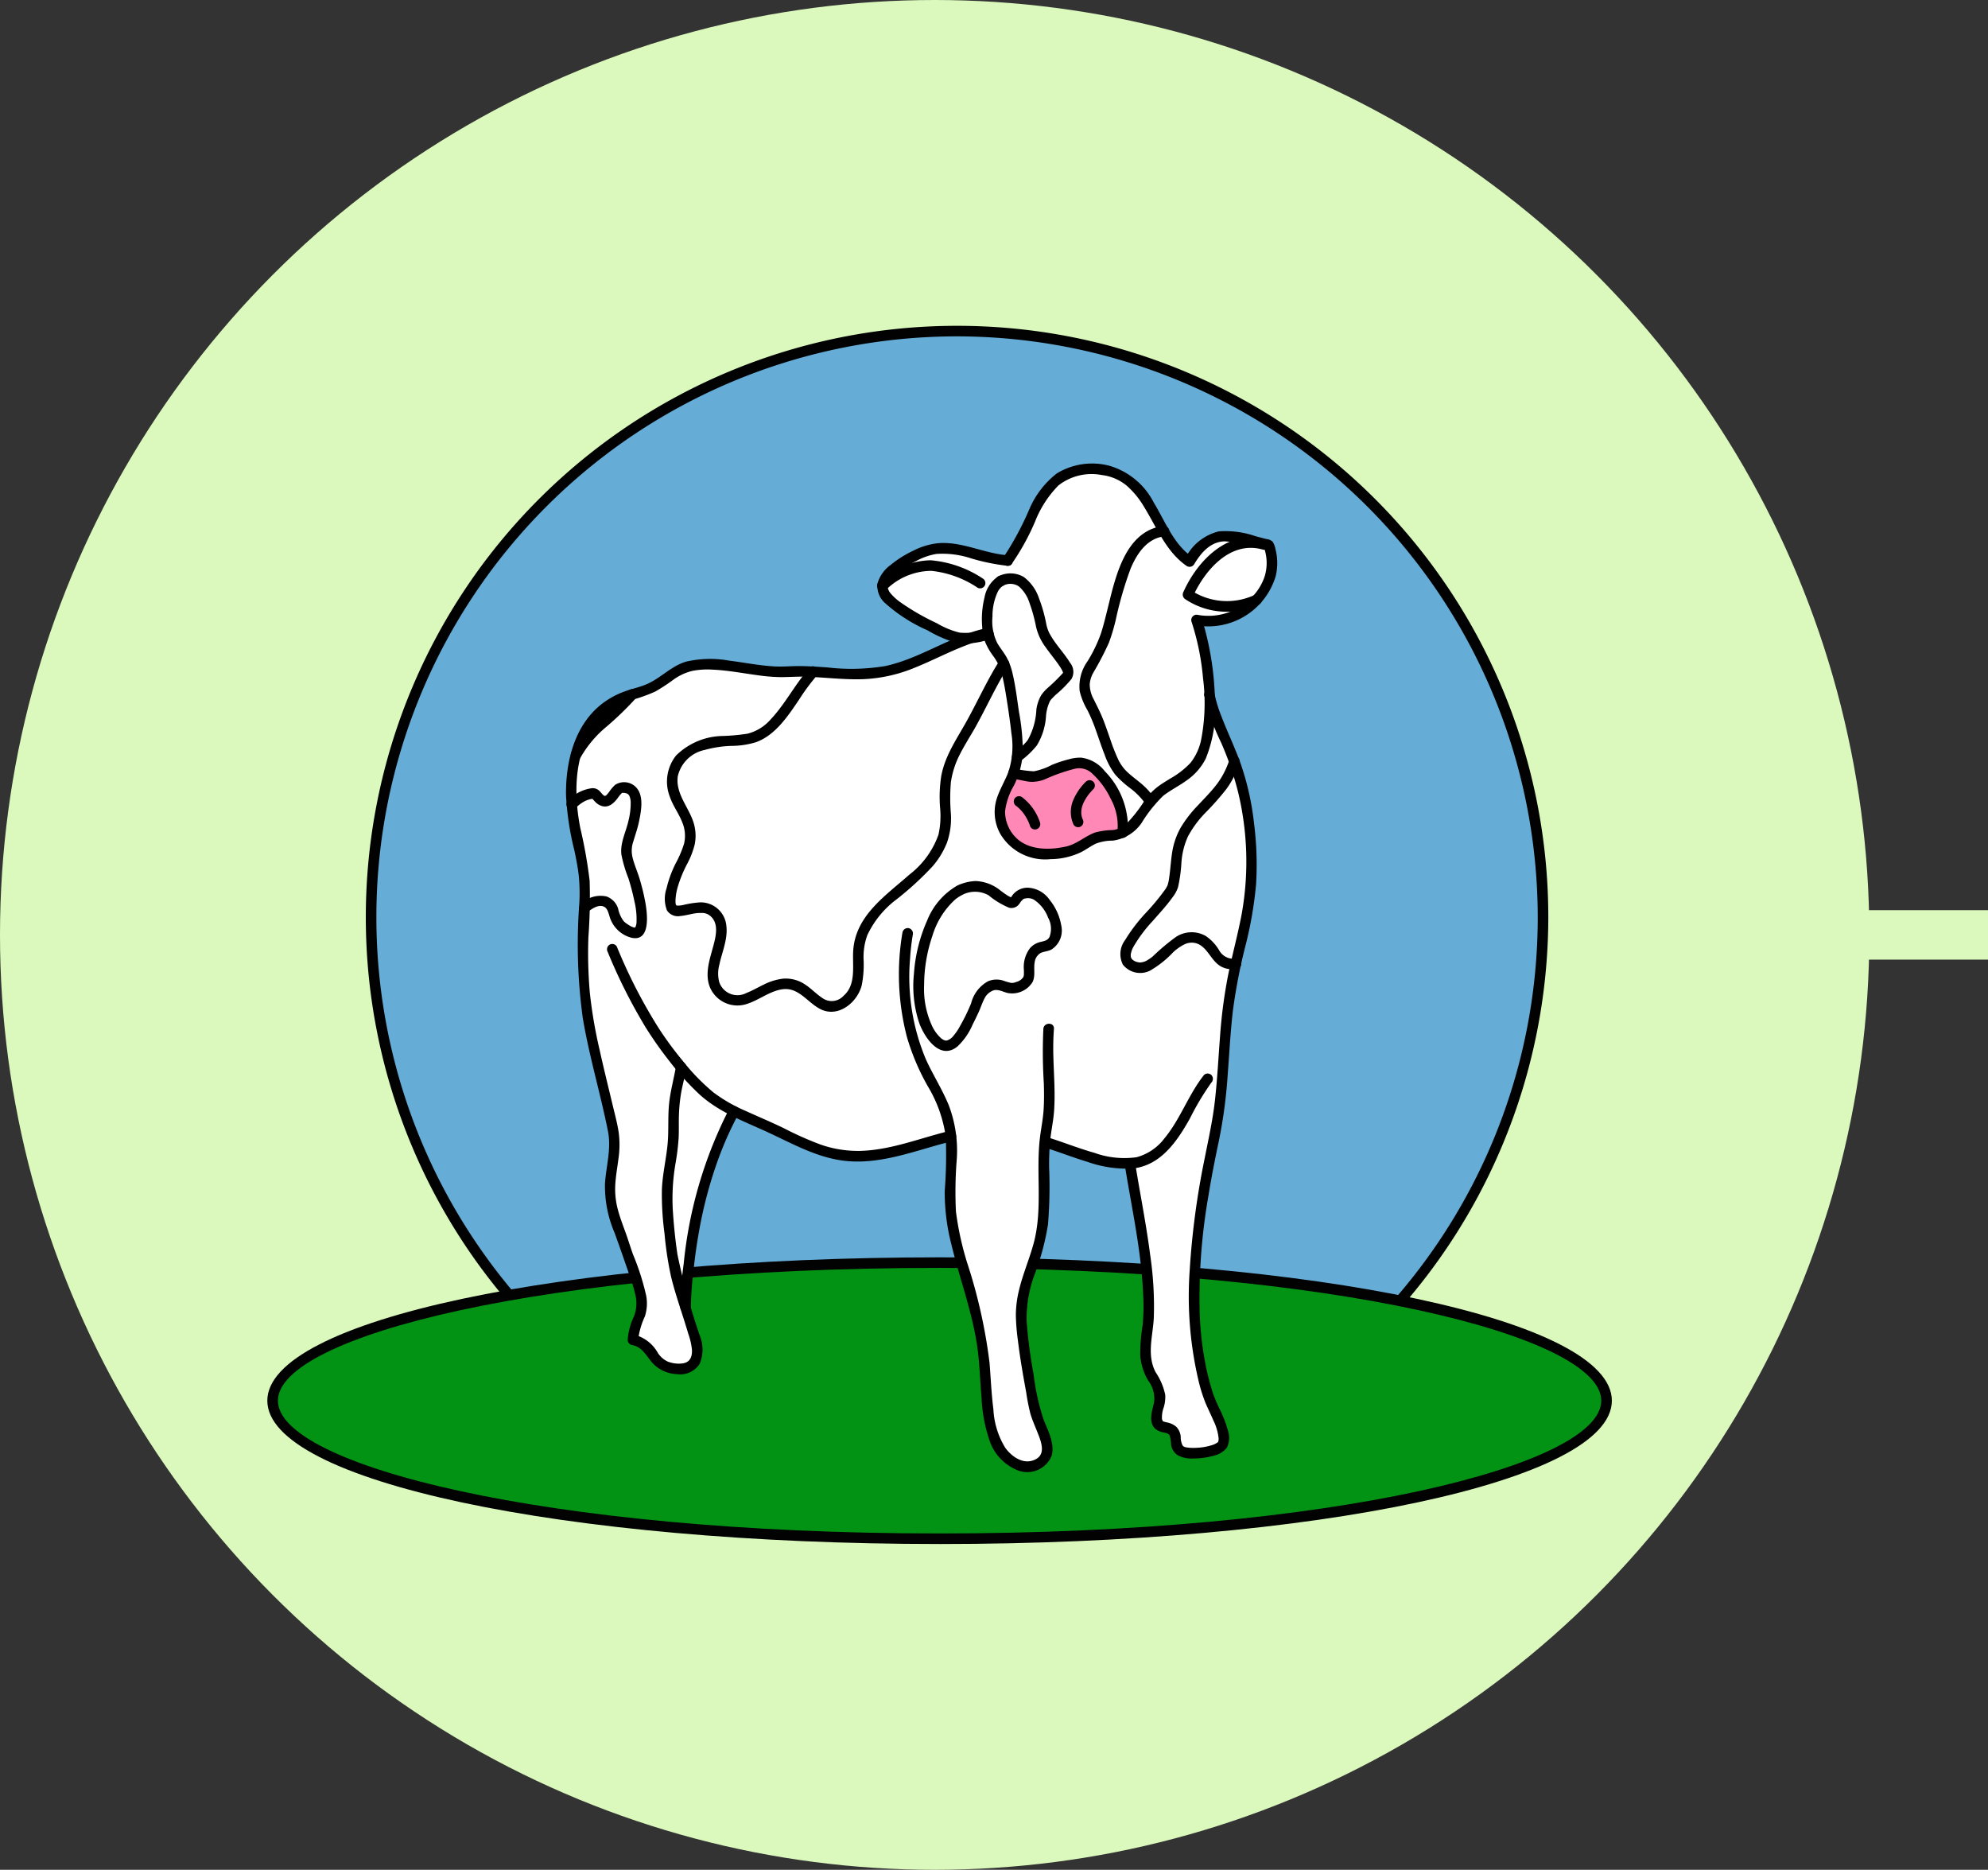 <svg xmlns="http://www.w3.org/2000/svg" xmlns:xlink="http://www.w3.org/1999/xlink" width="201" height="189" viewBox="0 0 201 189">
  <rect x="0" y="0" width="201" height="189" fill="#333333" stroke="none"/>
  <defs>
    <clipPath id="clip-path">
      <rect id="Rectángulo_379404" data-name="Rectángulo 379404" width="135.943" height="123.138" fill="none"/>
    </clipPath>
  </defs>
  <g id="Grupo_1077193" data-name="Grupo 1077193" transform="translate(-703 -2369)">
    <g id="Grupo_1077118" data-name="Grupo 1077118" transform="translate(0 91)">
      <rect id="Rectángulo_379368" data-name="Rectángulo 379368" width="16" height="5" transform="translate(888 2370)" fill="#dbf9bd"/>
      <g id="Grupo_161158" data-name="Grupo 161158" transform="translate(703 2278)">
        <circle id="Elipse_1142" data-name="Elipse 1142" cx="94.5" cy="94.5" r="94.5" fill="#dbf9bd"/>
      </g>
    </g>
    <g id="Grupo_1077129" data-name="Grupo 1077129" transform="translate(730.028 2401.932)">
      <g id="Grupo_1077065" data-name="Grupo 1077065" clip-path="url(#clip-path)">
        <path id="Trazado_823262" data-name="Trazado 823262" d="M138.129,60.245A59.245,59.245,0,1,1,78.884,1a59.245,59.245,0,0,1,59.245,59.245" transform="translate(-9.151 -0.466)" fill="#65add7"/>
        <path id="Trazado_823263" data-name="Trazado 823263" d="M78.418,119.559A59.779,59.779,0,1,1,138.2,59.779a59.847,59.847,0,0,1-59.779,59.779m0-118.49a58.711,58.711,0,1,0,58.711,58.711A58.778,58.778,0,0,0,78.418,1.068" transform="translate(-8.684)" fill="#020202"/>
        <path id="Trazado_823264" data-name="Trazado 823264" d="M135.874,191.265c0,7.708-30.192,13.956-67.437,13.956S1,198.973,1,191.265s30.193-13.956,67.438-13.956,67.437,6.248,67.437,13.956" transform="translate(-0.466 -82.617)" fill="#039314"/>
        <path id="Trazado_823265" data-name="Trazado 823265" d="M67.971,205.289C29.857,205.289,0,198.924,0,190.8s29.857-14.49,67.971-14.49,67.971,6.365,67.971,14.49-29.857,14.49-67.971,14.49m0-27.912c-40.02,0-66.9,6.94-66.9,13.422s26.883,13.422,66.9,13.422,66.9-6.94,66.9-13.422-26.883-13.422-66.9-13.422" transform="translate(0 -82.151)" fill="#020202"/>
        <path id="Trazado_823266" data-name="Trazado 823266" d="M69.14,117.741l-1.682.333-2.091-1.47L64,114.923l-.409-.409.773-2.136-.045-2.636-1.773-4.09L61.5,101.914l-.449-2.308.727-4.864-1.43-6L58.959,82.2l-.591-5.727.545-5.817-.545-4.114L57.1,60.34l.289-3.526,2.028-4.341,3.454-2.227,2.228-.818,3.673-2.23,2.6-.636,5,.911,5.045.045,5.772.227,3.737-.693,5.944-2.671-3.636-1.545-3.454-2.228-.982-1.685L90.82,36.52l2.227-1,2.409-.4,2.636.541,3.362.727,2.183-4,2.272-3.636,2.818-1.637,2.772.091,2.864,1.454,2.272,3.636,2.091,3.5,1.091.637,1.654-1.9,1.891-.647,3.318.409,1.045.409.461,2.454-1.461,2.954-2.545,1.864-2.364.454-1.409-.045,1.195,4.67.351,4.011,3,7.091,1.15,6.636v3.818l-.332,2.591-1.23,5.454-.706,4.233-.609,9.265-1.091,5.591-1.273,8.317-.525,7.747.979,7.343,1.363,3.546.682,2.182-.273,1.227-3.129.655-1.234-.609L118,124.241l-1.454-.681.045-1.727L117,120.65l-1.319-2.576-.363-1.879.454-4.045-.591-6.545L114,97.312l-2.318-.205-6.318-1.926V97.47l-.227,6.317L103,110.833l-.364,2.272,1.318,7.272.591,3.318,1.114,2.091-.75,1.682-1.409.487-2.182-.577-1.636-2.637-.545-5.408-.454-5.59-1.545-5.318-1.414-4.545-.087-2.682.273-6.954-4.272,1.318-5.181.818H83.82L76,93.029l-2.41-1.008L70,102.515l-1.115,8.363.934,4.091.409,1.681Z" transform="translate(-26.604 -12.633)" fill="#fff"/>
        <path id="Trazado_823267" data-name="Trazado 823267" d="M142.33,84.207l-2.039-.409-1.313,2.83.131,2.624,2.455,2.34,3.635.338,2.684-1.3,1.861-.514,1.545-.084-.174-2.255-2.1-3.752-1.816-1.3Z" transform="translate(-64.757 -38.548)" fill="#ff88b7"/>
        <path id="Trazado_823268" data-name="Trazado 823268" d="M99.091,57.2c-3.6.755-6.649,3.047-10.235,3.832a20.775,20.775,0,0,1-5.88.144c-.955-.066-1.911-.131-2.868-.137-.83,0-1.656.081-2.486.035-1.533-.085-3.045-.391-4.567-.583a10.939,10.939,0,0,0-4.335.092c-1.48.422-2.51,1.589-3.876,2.225-.772.359-1.633.52-2.429.818a8.408,8.408,0,0,0-2.245,1.24c-2.786,2.17-3.675,5.886-3.622,9.265a29.115,29.115,0,0,0,.836,5.51c.181.856.354,1.715.452,2.584a18.111,18.111,0,0,1,.053,2.843,54.923,54.923,0,0,0,.354,11.552c.646,3.857,1.779,7.6,2.545,11.429.35,1.752-.169,3.492-.3,5.237a11.986,11.986,0,0,0,.971,5.047c.53,1.451,1.03,2.918,1.54,4.377a15.507,15.507,0,0,1,.6,2.068,3.589,3.589,0,0,1-.217,2.068,6.627,6.627,0,0,0-.6,2.3.539.539,0,0,0,.392.515c.961.157,1.363.874,1.917,1.586a3.5,3.5,0,0,0,2.673,1.362,2.314,2.314,0,0,0,2.3-1.049,3.738,3.738,0,0,0,.026-2.792,67.056,67.056,0,0,1-2.273-8.23c-.23-1.533-.387-3.106-.481-4.654a20.938,20.938,0,0,1,.288-4.6,23.729,23.729,0,0,0,.31-2.561c.039-.8,0-1.6.033-2.393a16.456,16.456,0,0,1,.211-2.105c.143-.84.388-1.659.523-2.5a.551.551,0,0,0-.373-.657.537.537,0,0,0-.657.373c-.216,1.34-.6,2.629-.717,3.989s-.008,2.709-.148,4.056c-.158,1.507-.511,2.987-.567,4.506a30.017,30.017,0,0,0,.269,4.432,34.768,34.768,0,0,0,.659,4.333c.31,1.284.731,2.553,1.116,3.76.219.685.438,1.369.64,2.059a6.722,6.722,0,0,1,.357,1.581c.029.691-.184,1.233-.89,1.361a3.022,3.022,0,0,1-1.572-.183,2.415,2.415,0,0,1-.97-.843,3.818,3.818,0,0,0-2.4-1.868l.392.515a7.76,7.76,0,0,1,.678-2.355,4.243,4.243,0,0,0,.133-2.113,25.14,25.14,0,0,0-1.331-4.16c-.26-.723-.479-1.459-.741-2.181-.276-.762-.567-1.519-.777-2.3a8.041,8.041,0,0,1-.276-2.543c.05-.892.21-1.772.324-2.657a9.639,9.639,0,0,0,.039-2.523c-.128-.961-.395-1.912-.618-2.854-.445-1.871-.913-3.736-1.327-5.614a47.963,47.963,0,0,1-.993-5.814,46.586,46.586,0,0,1-.142-5.582,54.7,54.7,0,0,0,.127-5.7,47.673,47.673,0,0,0-.946-5.337c-.65-3.338-.66-7.224,1.338-10.142a7.357,7.357,0,0,1,3.864-2.8,15.6,15.6,0,0,0,2.38-.85A18.519,18.519,0,0,0,67.428,62.4a5.4,5.4,0,0,1,1.9-.874,7.963,7.963,0,0,1,2.056-.124c1.533.068,3.046.364,4.565.566a18.249,18.249,0,0,0,2.185.187c.85.01,1.7-.066,2.55-.042,1.958.055,3.911.317,5.873.253a15.259,15.259,0,0,0,5.232-1.154c1.671-.671,3.271-1.509,4.947-2.167a16.448,16.448,0,0,1,2.641-.819c.672-.142.388-1.171-.284-1.03" transform="translate(-26.347 -26.645)"/>
        <path id="Trazado_823269" data-name="Trazado 823269" d="M98.948,135.9c-2.965.719-5.885,1.919-8.966,2.015a11.442,11.442,0,0,1-4.091-.643,33,33,0,0,1-3.669-1.633c-1.285-.625-2.6-1.174-3.9-1.766a15.728,15.728,0,0,1-3.242-1.862,21.229,21.229,0,0,1-3.132-3.226,34.8,34.8,0,0,1-2.388-3.241,52.451,52.451,0,0,1-4.254-8.278.537.537,0,0,0-.731-.192.549.549,0,0,0-.192.731,54.673,54.673,0,0,0,3.82,7.6,37.549,37.549,0,0,0,2.39,3.4,27.2,27.2,0,0,0,3.1,3.431c2.1,1.886,4.725,2.781,7.236,3.964,2.536,1.2,5,2.552,7.851,2.762,3.6.264,7.028-1.2,10.459-2.029.668-.162.385-1.193-.284-1.03" transform="translate(-29.969 -54.517)"/>
        <path id="Trazado_823270" data-name="Trazado 823270" d="M83.147,147.917a43.5,43.5,0,0,0-4.62,15.674,38.721,38.721,0,0,0-.35,4.382.534.534,0,0,0,1.068,0,36.7,36.7,0,0,1,.287-3.8q.2-1.937.546-3.855a43.4,43.4,0,0,1,2.1-7.712,35.048,35.048,0,0,1,1.893-4.147c.325-.605-.6-1.146-.922-.539" transform="translate(-36.427 -68.798)"/>
        <path id="Trazado_823271" data-name="Trazado 823271" d="M119.946,114.38a25.108,25.108,0,0,0,.442,10.625,23.3,23.3,0,0,0,2.1,4.959,13.549,13.549,0,0,1,1.821,5.089,46.1,46.1,0,0,1-.1,5.519,21.119,21.119,0,0,0,.689,5.457c.845,3.5,2.15,6.905,2.631,10.492.217,1.62.252,3.262.4,4.889a15.418,15.418,0,0,0,.9,4.632,4.951,4.951,0,0,0,2.822,2.785,2.66,2.66,0,0,0,3.368-1.5c.339-1.23-.379-2.551-.817-3.661a23.273,23.273,0,0,1-1.007-4.558,50.089,50.089,0,0,1-.7-5.3,12.577,12.577,0,0,1,.834-4.892,24.885,24.885,0,0,0,1.321-4.967,46.891,46.891,0,0,0,.113-5.76,25.554,25.554,0,0,1,.114-2.779c.1-.974.315-1.929.386-2.908.134-1.847-.023-3.695-.07-5.542a27.066,27.066,0,0,1,.058-2.785c.054-.685-1.015-.681-1.068,0a49.717,49.717,0,0,0,.045,5.485c.029.905.036,1.812-.023,2.716-.061.938-.253,1.852-.366,2.783-.438,3.606.322,7.278-.673,10.825-.44,1.568-1.088,3.073-1.459,4.662a10.778,10.778,0,0,0-.307,2.473,21.92,21.92,0,0,0,.206,2.542c.213,1.767.52,3.519.842,5.269a20.592,20.592,0,0,0,.433,2.187c.179.6.436,1.168.665,1.747.342.867.953,2.216-.1,2.8-1.18.654-2.406-.176-3.112-1.132a8.206,8.206,0,0,1-1.205-3.9c-.2-1.565-.265-3.142-.39-4.714a53.384,53.384,0,0,0-2.281-10.152,30.344,30.344,0,0,1-1.117-5.142,41.445,41.445,0,0,1,.093-5.358,12.951,12.951,0,0,0-.8-5.323c-.656-1.619-1.606-3.092-2.328-4.679a21.552,21.552,0,0,1-1.606-10.124,23.856,23.856,0,0,1,.281-2.472.55.55,0,0,0-.373-.657.538.538,0,0,0-.657.373" transform="translate(-55.719 -53.114)"/>
        <path id="Trazado_823272" data-name="Trazado 823272" d="M146.887,149.007c1.452.453,2.867,1.016,4.325,1.452a11.774,11.774,0,0,0,4.586.661c2.819-.318,4.463-2.758,5.742-5.037a27.167,27.167,0,0,1,2.181-3.647.551.551,0,0,0,0-.755.538.538,0,0,0-.756,0c-1.568,1.983-2.384,4.459-4,6.405a5.231,5.231,0,0,1-2.817,1.9,8.942,8.942,0,0,1-4.253-.444c-1.6-.451-3.138-1.073-4.722-1.567-.658-.2-.939.826-.284,1.03" transform="translate(-68.268 -65.944)"/>
        <path id="Trazado_823273" data-name="Trazado 823273" d="M170.376,69.445a22.689,22.689,0,0,0,1.676,4.691,31.009,31.009,0,0,1,1.746,5.091,30.01,30.01,0,0,1,.354,12.273c-.381,2.023-.923,4.011-1.343,6.026a50.662,50.662,0,0,0-.85,6.4c-.167,2.154-.275,4.315-.517,6.463-.221,1.958-.65,3.868-1.031,5.8a80.44,80.44,0,0,0-1.519,11.354,37.248,37.248,0,0,0,.922,11.245,15.258,15.258,0,0,0,.7,2.186c.248.579.53,1.143.775,1.723a5.224,5.224,0,0,1,.528,1.8.934.934,0,0,1-.017.255c-.031.132-.03.117-.064.145a1.946,1.946,0,0,1-.492.26,6.032,6.032,0,0,1-1.813.307,4.4,4.4,0,0,1-.723-.027c-.244-.035-.4-.045-.538-.222a1.893,1.893,0,0,1-.181-.881,1.7,1.7,0,0,0-.448-1,2.057,2.057,0,0,0-.926-.438,2.516,2.516,0,0,1-.416-.117c-.019-.009-.1-.059-.068-.028.079.08-.037-.185-.04-.2a2.922,2.922,0,0,1,.177-1.173,3.643,3.643,0,0,0,.153-1.274,6.441,6.441,0,0,0-.966-2.277c-.92-1.737-.291-3.635-.191-5.481a35.258,35.258,0,0,0-.362-6.36c-.277-2.142-.655-4.267-1.029-6.393-.177-1-.351-2.009-.512-3.015a.539.539,0,0,0-.657-.373.547.547,0,0,0-.373.657c.693,4.334,1.667,8.646,1.855,13.044a20.991,20.991,0,0,1-.047,3.126,18.484,18.484,0,0,0-.246,3.054,5.809,5.809,0,0,0,.806,2.582,2.952,2.952,0,0,1,.582,2.259c-.186.771-.546,1.847.057,2.538a1.594,1.594,0,0,0,.821.419c.24.065.574.084.7.323a3.406,3.406,0,0,1,.158.972,1.568,1.568,0,0,0,.687,1.044,2.965,2.965,0,0,0,1.551.316,7.493,7.493,0,0,0,2-.265,2.32,2.32,0,0,0,1.4-.835,2.268,2.268,0,0,0,.11-1.7,11.652,11.652,0,0,0-.783-2.075,16.945,16.945,0,0,1-.7-1.611,24.793,24.793,0,0,1-.713-2.642,32.815,32.815,0,0,1-.669-5.713,60.076,60.076,0,0,1,.907-11.821c.3-1.849.663-3.688,1.053-5.52a49.318,49.318,0,0,0,.866-6.459c.171-2.2.279-4.407.533-6.6a56.5,56.5,0,0,1,1.236-6.437,39.607,39.607,0,0,0,1.108-6.331,33.173,33.173,0,0,0-.211-6.258,27.578,27.578,0,0,0-1.426-6.2c-.244-.66-.6-1.509-.915-2.251-.342-.8-.687-1.6-.995-2.42a13.093,13.093,0,0,1-.666-2.232c-.124-.675-1.154-.389-1.03.284" transform="translate(-75.636 -32.046)"/>
        <path id="Trazado_823274" data-name="Trazado 823274" d="M138.343,36.152a23.647,23.647,0,0,0,2.323-4.229,10.9,10.9,0,0,1,2.347-3.623,5.436,5.436,0,0,1,4.383-1.057,4.848,4.848,0,0,1,2.526,1.077,8.777,8.777,0,0,1,1.756,2.145c1.293,2.088,2.227,4.554,4.332,5.986a.54.54,0,0,0,.731-.192c.715-1.2,1.673-2.278,3.086-2.313a17.116,17.116,0,0,1,4.3.882l-.373-.373a4.626,4.626,0,0,1,.117,3.025,5.425,5.425,0,0,1-1.537,2.341,6.023,6.023,0,0,1-5.213,1.56.539.539,0,0,0-.657.657,25.463,25.463,0,0,1,1.176,5.774,19.61,19.61,0,0,1-.168,6.055,5.546,5.546,0,0,1-1.119,2.488,8.614,8.614,0,0,1-2.035,1.571c-.427.267-.865.527-1.268.83a6.573,6.573,0,0,0-1.264,1.3,14.592,14.592,0,0,1-1.921,2.469,2.513,2.513,0,0,1-1.361.605,7.264,7.264,0,0,0-1.8.253c-1.021.382-1.824,1.163-2.9,1.407-1.623.368-3.677.4-4.982-.8a3.735,3.735,0,0,1-1.2-2.754,6.733,6.733,0,0,1,.9-2.617,8.484,8.484,0,0,0,.89-3.314,21.659,21.659,0,0,0-.384-4.12c-.189-1.269-.336-2.543-.629-3.794a6.366,6.366,0,0,0-.643-1.759c-.281-.488-.643-.924-.927-1.411a4.953,4.953,0,0,1-.48-2.662,5.808,5.808,0,0,1,.518-2.479,1.516,1.516,0,0,1,.6-.671c.6-.331.065-1.253-.539-.922a3.254,3.254,0,0,0-1.385,2.137,9.123,9.123,0,0,0-.236,2.935,5.753,5.753,0,0,0,.26,1.463,6.746,6.746,0,0,0,.892,1.562,5.191,5.191,0,0,1,.8,1.64c.173.65.3,1.312.411,1.975.227,1.377.441,2.77.593,4.157a8.3,8.3,0,0,1-.317,3.933c-.372.958-.933,1.842-1.216,2.835a4.543,4.543,0,0,0,.4,3.376,5.266,5.266,0,0,0,5.1,2.568,7.209,7.209,0,0,0,3.112-.721c.494-.262.947-.595,1.45-.842a4.787,4.787,0,0,1,1.716-.307,4.191,4.191,0,0,0,2.927-1.8,13.953,13.953,0,0,1,2.176-2.731c.771-.6,1.671-1.031,2.457-1.617a5.882,5.882,0,0,0,1.852-2.16,13.616,13.616,0,0,0,.911-6.3,30.112,30.112,0,0,0-.939-6.514c-.116-.444-.247-.883-.4-1.317l-.657.657a7.112,7.112,0,0,0,8.147-4.947,5.567,5.567,0,0,0-.022-2.735,2.147,2.147,0,0,0-.274-.74,1.062,1.062,0,0,0-.645-.281c-.362-.091-.723-.187-1.084-.283a9.291,9.291,0,0,0-3.721-.492,5.133,5.133,0,0,0-3.421,2.788l.731-.192c-1.879-1.278-2.736-3.616-3.879-5.489a7.355,7.355,0,0,0-4.51-3.743,6.867,6.867,0,0,0-5.3.776,9.09,9.09,0,0,0-2.778,3.61,30.063,30.063,0,0,1-2.662,4.932.537.537,0,0,0,.192.731.547.547,0,0,0,.731-.192" transform="translate(-63.031 -12.159)"/>
        <path id="Trazado_823275" data-name="Trazado 823275" d="M128.65,42.344c-2.366-.169-4.6-1.408-7.005-1.218a7.144,7.144,0,0,0-2.521.752,11.009,11.009,0,0,0-2.307,1.449,3.51,3.51,0,0,0-1.323,1.864,2.289,2.289,0,0,0,.809,2.03,16.061,16.061,0,0,0,4.247,2.714,12.586,12.586,0,0,0,2.738,1.215,6.845,6.845,0,0,0,3.556-.329.534.534,0,0,0-.284-1.03,6.062,6.062,0,0,1-2.767.375,8.442,8.442,0,0,1-2.3-.949,23.83,23.83,0,0,1-3.848-2.236,5.363,5.363,0,0,1-.769-.716,1.387,1.387,0,0,1-.338-.589.917.917,0,0,1,.176-.675,3.477,3.477,0,0,1,.673-.759A9.263,9.263,0,0,1,119.4,42.93a6.51,6.51,0,0,1,2.048-.717,9.216,9.216,0,0,1,3.483.44,20.59,20.59,0,0,0,3.72.759c.686.049.683-1.02,0-1.068" transform="translate(-53.799 -19.153)"/>
        <path id="Trazado_823276" data-name="Trazado 823276" d="M180.657,45.817a6.6,6.6,0,0,1-6.547-.453l.191.731c1.218-2.721,3.809-5.782,7.135-4.817a.535.535,0,0,0,.284-1.03c-3.8-1.1-6.916,2.123-8.342,5.308a.557.557,0,0,0,.192.731,7.55,7.55,0,0,0,7.37.561.553.553,0,0,0,.373-.657.537.537,0,0,0-.657-.373" transform="translate(-80.756 -18.65)"/>
        <path id="Trazado_823277" data-name="Trazado 823277" d="M116.356,47.346a6.568,6.568,0,0,1,4.583-1.9,10.332,10.332,0,0,1,4.671,1.712.535.535,0,0,0,.539-.922,11.273,11.273,0,0,0-5.3-1.861,7.716,7.716,0,0,0-5.246,2.217c-.516.456.241,1.209.755.755" transform="translate(-53.784 -20.675)"/>
        <path id="Trazado_823278" data-name="Trazado 823278" d="M138.676,48.087a1.532,1.532,0,0,1,1.564.1,3.679,3.679,0,0,1,1.065,1.662,16,16,0,0,1,.661,2.4,5.533,5.533,0,0,0,.957,2.06c.444.635.948,1.226,1.384,1.868.082.12.161.242.232.369a1.234,1.234,0,0,1,.136.294c.017.05.074.148.017.049.032.056-.032.109.007,0-.023.064.05-.074-.02.029l-.038.058c-.089.13.033-.038-.032.04a19.252,19.252,0,0,1-1.51,1.463,4.05,4.05,0,0,0-.628.724A3.992,3.992,0,0,0,142,60.624a6.915,6.915,0,0,1-.876,3.089,4.433,4.433,0,0,1-.767.773c-.284.237-.831.522-.831.935a.534.534,0,0,0,1.068,0v-.005l-.156.378a8.712,8.712,0,0,0,1.609-1.541,6.418,6.418,0,0,0,.926-2.953,4.227,4.227,0,0,1,.4-1.525,1.2,1.2,0,0,1,.213-.268c.122-.134.252-.26.382-.385a11.63,11.63,0,0,0,1.585-1.593,1.446,1.446,0,0,0-.152-1.64c-.417-.688-.956-1.3-1.426-1.95a8.593,8.593,0,0,1-.671-1.052,3.813,3.813,0,0,1-.323-1.016,14.907,14.907,0,0,0-.72-2.505,4.443,4.443,0,0,0-1.528-2.137,2.675,2.675,0,0,0-2.592-.063.537.537,0,0,0-.192.731.548.548,0,0,0,.731.192" transform="translate(-64.244 -21.835)"/>
        <path id="Trazado_823279" data-name="Trazado 823279" d="M162.283,37.862c-3.948.471-4.911,5.2-5.7,8.378-.206.833-.408,1.669-.671,2.487a14.371,14.371,0,0,1-1.354,2.813,4.385,4.385,0,0,0-.8,3.025,6.971,6.971,0,0,0,.786,1.927,17.042,17.042,0,0,1,.869,2.075c.282.789.539,1.588.847,2.367a7.5,7.5,0,0,0,1.095,2.077,10.257,10.257,0,0,0,1.562,1.407A7.23,7.23,0,0,1,160.444,66c.383.566,1.308.032.922-.539a7.25,7.25,0,0,0-1.272-1.453c-.448-.386-.928-.731-1.368-1.125a4.307,4.307,0,0,1-1.059-1.379,19.2,19.2,0,0,1-.782-1.971c-.246-.7-.481-1.409-.754-2.1s-.614-1.36-.951-2.033a3.194,3.194,0,0,1-.405-1.538,2.885,2.885,0,0,1,.385-1.2,30.054,30.054,0,0,0,1.555-2.991,19.688,19.688,0,0,0,.681-2.26,37.74,37.74,0,0,1,1.508-5.217c.636-1.531,1.674-3.06,3.38-3.263a.551.551,0,0,0,.534-.534.537.537,0,0,0-.534-.534" transform="translate(-71.624 -17.64)"/>
        <path id="Trazado_823280" data-name="Trazado 823280" d="M140.791,83.888c.566.045,1.113.225,1.679.283a3.465,3.465,0,0,0,1.605-.292,17.927,17.927,0,0,1,2.945-1.026,1.9,1.9,0,0,1,1.813.553,8.169,8.169,0,0,1,1.788,2.457,5.738,5.738,0,0,1,.7,3.31.551.551,0,0,0,.373.657.538.538,0,0,0,.657-.373,8.119,8.119,0,0,0-2.307-6.346,3.618,3.618,0,0,0-2.4-1.379,4.339,4.339,0,0,0-1.314.186,12.226,12.226,0,0,0-1.642.545,6.431,6.431,0,0,1-1.826.649,12.542,12.542,0,0,1-2.078-.292c-.685-.054-.682,1.015,0,1.068" transform="translate(-65.363 -38.081)"/>
        <path id="Trazado_823281" data-name="Trazado 823281" d="M153.627,86.176a5.744,5.744,0,0,0-1.311,1.966,3.048,3.048,0,0,0,.079,2.358.538.538,0,0,0,.731.192.547.547,0,0,0,.192-.731,1.683,1.683,0,0,1-.14-.773c0-.02.015-.219.006-.144a2.188,2.188,0,0,1,.043-.227,3.082,3.082,0,0,1,.141-.445l.016-.036c.016-.036.033-.072.051-.108.035-.072.073-.143.112-.212.08-.14.167-.277.26-.409a5.691,5.691,0,0,1,.577-.676.534.534,0,1,0-.755-.755" transform="translate(-70.879 -40.082)"/>
        <path id="Trazado_823282" data-name="Trazado 823282" d="M141.581,90.021l.036.026c-.06-.044.008.007.019.017.044.036.087.072.129.11q.127.113.244.237t.225.257s.08.1.029.035.023.033.027.037c.034.046.067.092.1.139a4.975,4.975,0,0,1,.341.586c.025.05.049.1.072.151a.485.485,0,0,0,.03.068c-.064-.1-.02-.048,0-.009q.064.16.117.324a.534.534,0,1,0,1.03-.284A5.232,5.232,0,0,0,142.12,89.1a.536.536,0,0,0-.731.192.55.55,0,0,0,.192.731" transform="translate(-65.849 -41.48)"/>
        <path id="Trazado_823283" data-name="Trazado 823283" d="M89.885,63.93c-1.462,1.613-2.426,3.6-3.926,5.186A4.578,4.578,0,0,1,83.6,70.569a20.188,20.188,0,0,1-2.489.229,6.867,6.867,0,0,0-4.719,1.974,4.239,4.239,0,0,0-.624,4.189c.315.914.91,1.681,1.254,2.577a3.489,3.489,0,0,1,.176,2.151,11.027,11.027,0,0,1-.849,1.994,11.374,11.374,0,0,0-.924,2.529,3.239,3.239,0,0,0,.05,2.225A1.32,1.32,0,0,0,76.794,89c.555-.049,1.09-.215,1.641-.291a5.514,5.514,0,0,1,.7-.019,1.274,1.274,0,0,1,.673.266c.992.783.587,2.2.285,3.3-.358,1.3-.829,2.758-.224,4.063a3.014,3.014,0,0,0,3.592,1.593c1.267-.371,2.371-1.328,3.679-1.51,1.669-.233,2.545,1.369,3.878,2.021,1.791.877,3.709-.695,4.146-2.429a10.654,10.654,0,0,0,.184-2.632,6.544,6.544,0,0,1,.373-2.414,9.639,9.639,0,0,1,2.939-3.617,31.551,31.551,0,0,0,3.653-3.344,8.368,8.368,0,0,0,1.47-2.412,7.462,7.462,0,0,0,.394-2.924,19.084,19.084,0,0,1,0-3.183,8.958,8.958,0,0,1,.922-2.838c.485-.961,1.077-1.861,1.6-2.8.57-1.029,1.1-2.082,1.637-3.126.52-1,1.056-2,1.661-2.951.368-.583-.555-1.119-.922-.539-1.214,1.917-2.15,3.989-3.242,5.974-1.006,1.828-2.24,3.552-2.628,5.646A13.663,13.663,0,0,0,103.08,78a8.787,8.787,0,0,1-.159,2.778,8.829,8.829,0,0,1-2.954,4.046c-2.386,2.111-5.381,4.1-5.659,7.574-.122,1.538.347,3.512-.978,4.656a1.61,1.61,0,0,1-1.971.342c-.682-.4-1.221-1.007-1.877-1.447a3.524,3.524,0,0,0-2.206-.627,5.753,5.753,0,0,0-2.03.612c-.575.272-1.145.614-1.729.835a1.943,1.943,0,0,1-2.763-1.1,3.424,3.424,0,0,1,.009-1.741c.272-1.28.872-2.589.715-3.923a2.607,2.607,0,0,0-2.66-2.389,9.987,9.987,0,0,0-1.7.265,2.267,2.267,0,0,1-.587.061c-.108,0-.04,0-.034,0-.021,0-.187-.024-.028,0a.243.243,0,0,1-.091-.052c.122.137-.059-.1.041.037-.012-.017-.069-.137-.047-.082s-.021-.091-.026-.116c-.015-.073-.007,0-.012-.111,0-.091,0-.181,0-.272a5.912,5.912,0,0,1,.229-1.3,12.785,12.785,0,0,1,.921-2.265,8.573,8.573,0,0,0,.793-2.024,4.457,4.457,0,0,0-.174-2.372c-.531-1.511-1.782-2.828-1.536-4.524a3.521,3.521,0,0,1,2.725-2.652A11.3,11.3,0,0,1,82,71.8a8.685,8.685,0,0,0,2.458-.368c1.99-.715,3.27-2.679,4.4-4.355a20.979,20.979,0,0,1,1.782-2.4c.461-.508-.292-1.266-.755-.755" transform="translate(-35.064 -29.337)"/>
        <path id="Trazado_823284" data-name="Trazado 823284" d="M58.443,75.678a11.345,11.345,0,0,1,2.626-3.117,32.257,32.257,0,0,0,2.978-2.885.549.549,0,0,0,0-.755.539.539,0,0,0-.756,0,33.544,33.544,0,0,1-3.048,2.95,11.956,11.956,0,0,0-2.723,3.268c-.307.613.615,1.155.922.539" transform="translate(-26.773 -32.042)"/>
        <path id="Trazado_823285" data-name="Trazado 823285" d="M57.55,89.007a3.709,3.709,0,0,1,.889-.683,2.41,2.41,0,0,1,.431-.178c.081-.025.163-.045.246-.063.05-.011.1-.021.151-.029.084,0,.085-.009,0-.017.005.061-.088-.119-.058-.023.009.028.082.081.1.1.075.078.145.162.221.239a1.542,1.542,0,0,0,.771.459c.671.138,1.146-.339,1.516-.825a3.064,3.064,0,0,1,.41-.5c.085-.072.01-.024.089-.025a1.051,1.051,0,0,1,.395.05.486.486,0,0,1,.3.287,1.711,1.711,0,0,1,.119.6,7.358,7.358,0,0,1-.232,1.909c-.253,1.115-.847,2.215-.708,3.385a13.593,13.593,0,0,0,.714,2.412,23.59,23.59,0,0,1,.6,2.3,7.717,7.717,0,0,1,.214,2.177c0,.035-.006.07-.01.1-.01.085.025-.13,0,0-.012.061-.023.122-.04.183s-.074.19-.013.065c-.017.036-.119.2-.064.128s0,0-.013.009c-.064.065-.044,0,.025-.014a.308.308,0,0,0-.046.028c-.074.058.122-.028.027-.012a.446.446,0,0,0-.054.013l.084-.01c-.02,0-.041,0-.061,0l-.081,0s.1.033-.016-.007a1.476,1.476,0,0,1-.426-.189,3.207,3.207,0,0,1-.59-.424,3.139,3.139,0,0,1-.577-1.274,1.9,1.9,0,0,0-1.172-1.245,2.8,2.8,0,0,0-2.514.68c-.56.39-.027,1.316.539.922.5-.345,1.252-.941,1.86-.478a1.107,1.107,0,0,1,.234.347c.1.233.157.483.241.722a3.111,3.111,0,0,0,2.155,1.977c1.927.427,1.614-2.319,1.433-3.407a21.318,21.318,0,0,0-.6-2.524c-.226-.765-.578-1.515-.746-2.293a2.847,2.847,0,0,1,.1-1.5c.2-.672.435-1.329.577-2.018.221-1.076.552-2.7-.386-3.55a1.669,1.669,0,0,0-2.027-.162,4.222,4.222,0,0,0-.623.736c-.1.128-.291.377-.394.382-.159.009-.353-.277-.482-.41a.982.982,0,0,0-.841-.37,4.055,4.055,0,0,0-2.432,1.261.534.534,0,0,0,.755.755" transform="translate(-26.391 -40.248)"/>
        <path id="Trazado_823286" data-name="Trazado 823286" d="M126.755,105.549a7.135,7.135,0,0,0-3.051,3.546,15.9,15.9,0,0,0-1.33,5.367,11.9,11.9,0,0,0,.546,5.015c.562,1.5,2.117,3.768,3.865,2.328a6.6,6.6,0,0,0,1.516-2.189c.209-.414.413-.833.608-1.253.209-.449.352-.929.581-1.367a1.615,1.615,0,0,1,.93-.853c.471-.15,1,.174,1.455.27a2.429,2.429,0,0,0,2.5-1.124c.3-.63.085-1.37.206-1.982a1.274,1.274,0,0,1,.593-.937c.345-.164.749-.169,1.1-.352a2.279,2.279,0,0,0,.99-2.456,5.573,5.573,0,0,0-1.172-2.57,2.823,2.823,0,0,0-2.205-1.227,1.9,1.9,0,0,0-1.674.943c-.062.1-.025.046-.015.028-.039.075-.132.064-.012.029-.043.012.069-.012.1-.014-.128.007.05.032-.07-.006a2.135,2.135,0,0,1-.394-.2c-.232-.144-.449-.31-.669-.47a4.23,4.23,0,0,0-2.549-.983,4.866,4.866,0,0,0-1.845.456.537.537,0,0,0-.192.731.548.548,0,0,0,.731.192,2.811,2.811,0,0,1,2.62.059,8.073,8.073,0,0,0,2.079,1.26.962.962,0,0,0,.883-.223,1.776,1.776,0,0,0,.217-.264c.023-.033.046-.068.069-.1s.108-.153.068-.1.215-.193.121-.129a.6.6,0,0,1,.313-.127,1.2,1.2,0,0,1,.854.141,3.749,3.749,0,0,1,1.415,1.8,2.324,2.324,0,0,1,.131,1.985c-.205.33-.493.378-.848.464a2.015,2.015,0,0,0-1.118.648,3.156,3.156,0,0,0-.61,2.2c0,.149.006.3,0,.447q0,.04-.006.08c-.011.089.014-.073,0,.013-.006.027-.067.218-.033.143a1.177,1.177,0,0,1-.732.522,1.092,1.092,0,0,1-.508.1,5.313,5.313,0,0,1-.757-.217,2.232,2.232,0,0,0-1.58.045,3.515,3.515,0,0,0-1.72,2.231,19.039,19.039,0,0,1-1.121,2.3,5.653,5.653,0,0,1-.66.98,1.333,1.333,0,0,1-.664.479.468.468,0,0,1-.242-.019,1.131,1.131,0,0,1-.358-.214,4.018,4.018,0,0,1-.874-1.171,8.932,8.932,0,0,1-.833-4.217,15.486,15.486,0,0,1,.837-4.954,8.11,8.11,0,0,1,2.315-3.685,4.211,4.211,0,0,1,.746-.474c.615-.308.075-1.229-.539-.922" transform="translate(-56.997 -48.968)"/>
        <path id="Trazado_823287" data-name="Trazado 823287" d="M172.481,81.974c0-.051-.091.175-.1.206-.042.113-.085.226-.132.338-.1.233-.206.462-.324.685a8.162,8.162,0,0,1-.763,1.181c-.564.727-1.222,1.377-1.846,2.051a12.361,12.361,0,0,0-1.735,2.241,7.416,7.416,0,0,0-.865,2.51c-.134.842-.172,1.7-.3,2.539a3.946,3.946,0,0,1-.178.825c.052-.135-.038.069-.064.114-.05.091-.1.179-.161.265a23.076,23.076,0,0,1-1.946,2.354,17.049,17.049,0,0,0-2.1,2.748,2.362,2.362,0,0,0-.23,2.5,2.232,2.232,0,0,0,2.734.61,10.17,10.17,0,0,0,2.352-1.868,4.895,4.895,0,0,1,1.149-.8,1.667,1.667,0,0,1,1.11-.12c1.268.331,1.543,1.922,2.739,2.444a2.548,2.548,0,0,0,1.351.183.548.548,0,0,0,.534-.534v-.005a.534.534,0,0,0-1.068,0v.005l.534-.534a1.642,1.642,0,0,1-1.692-.811,4.524,4.524,0,0,0-1.361-1.465,2.884,2.884,0,0,0-3.029.1,21.787,21.787,0,0,0-2.341,1.969,4.151,4.151,0,0,1-.475.335,1.573,1.573,0,0,1-.468.218c-.046.013-.294.056-.189.046a1.688,1.688,0,0,1-.289,0c.093.008-.154-.037-.2-.051a.977.977,0,0,1-.282-.132.632.632,0,0,1-.236-.209c-.019-.033-.037-.066-.054-.1.062.124.008.02,0-.013s-.018-.074-.026-.111c.032.149,0-.012,0-.051s0-.081,0-.121c0-.138-.025.114,0-.026a2.459,2.459,0,0,1,.063-.262,2.18,2.18,0,0,1,.227-.531,14.182,14.182,0,0,1,1.927-2.575c.7-.8,1.429-1.581,2.044-2.447a3.323,3.323,0,0,0,.525-.994,15.137,15.137,0,0,0,.339-2.488,7.666,7.666,0,0,1,.657-2.617,10.53,10.53,0,0,1,1.831-2.461,27.591,27.591,0,0,0,2.028-2.3,8.315,8.315,0,0,0,.809-1.329c.124-.257.237-.521.342-.787a2.158,2.158,0,0,0,.228-.716.534.534,0,0,0-1.068,0" transform="translate(-75.232 -37.955)"/>
      </g>
    </g>
  </g>
</svg>
